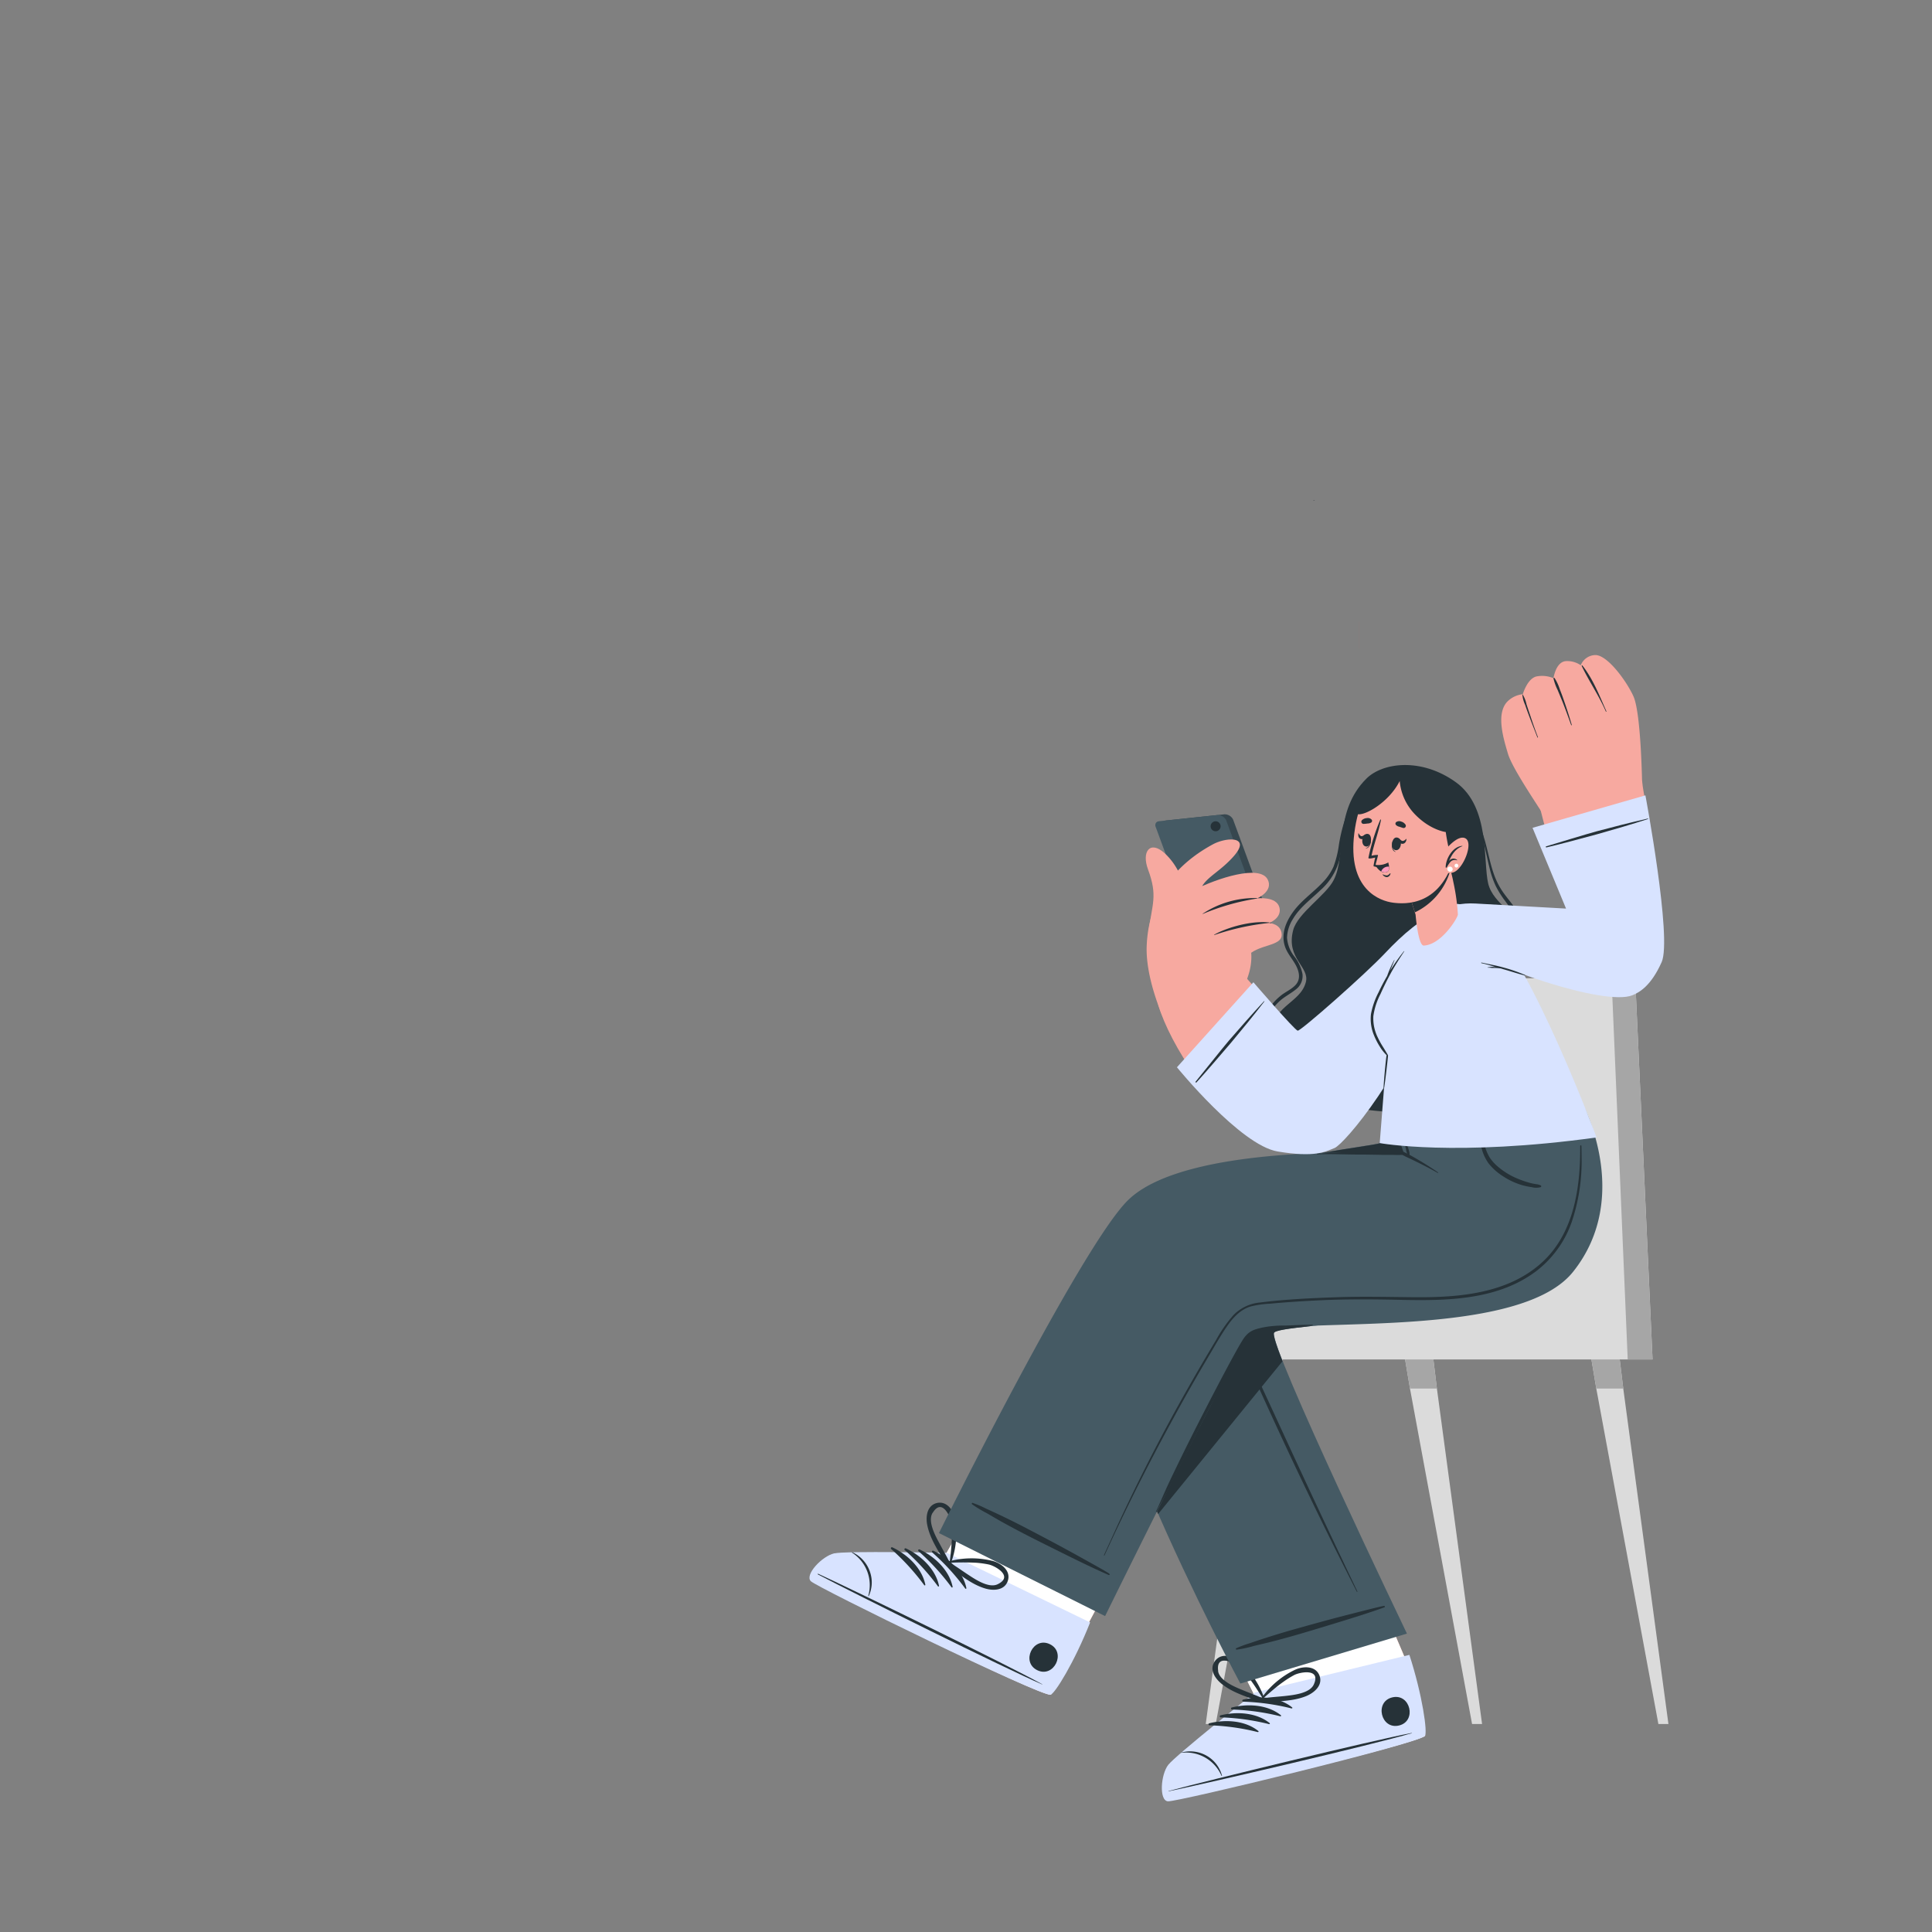<svg xmlns="http://www.w3.org/2000/svg" viewBox="0 0 500 500"><rect x="0" y="0" width="500" height="500" fill="#808080" stroke="none"/><g id="freepik--Character--inject-43"><path d="M340.31,129.43l-.4.1a.24.24,0,0,1,.07-.12h0Z" style="fill:#263238"></path><path d="M371.34,178h0" style="fill:none;stroke:#ff98b9;stroke-linecap:round;stroke-linejoin:round;stroke-width:0px"></path><rect x="351.63" y="160.83" width="0.01" height="7.04" style="fill:#dd6a57"></rect><path d="M351.64,160.83v8.92c0-.11,0-.23,0-.35v-8.57Z" style="fill:#dd6a57"></path><path d="M371.34,178h0" style="fill:none;stroke:#ff98b9;stroke-linecap:round;stroke-linejoin:round;stroke-width:0px"></path><path d="M351.82,418.33l-.18,0v-.13Z" style="fill:#dd6a57"></path><polygon points="333.08 345.13 330.71 359.36 314.63 446.18 312.04 446.18 323.73 359.36 325.46 345.13 333.08 345.13" style="fill:#dbdbdb"></polygon><polygon points="325.46 345.13 333.08 345.13 330.71 359.36 323.73 359.36 325.46 345.13" style="fill:#a6a6a6"></polygon><polygon points="383.56 446.18 380.97 446.18 364.9 359.36 362.52 345.13 370.15 345.13 371.87 359.36 383.56 446.18" style="fill:#dbdbdb"></polygon><polygon points="370.15 345.13 371.87 359.36 364.9 359.36 362.52 345.13 370.15 345.13" style="fill:#a6a6a6"></polygon><polygon points="431.79 446.18 429.19 446.18 413.12 359.36 410.74 345.13 418.37 345.13 420.1 359.36 431.79 446.18" style="fill:#dbdbdb"></polygon><polygon points="420.1 359.36 413.12 359.36 410.74 345.13 418.37 345.13 420.1 359.36" style="fill:#a6a6a6"></polygon><polygon points="427.68 351.82 309.87 351.82 309.87 339.4 353.97 339.4 368.79 253.18 423.18 253.18 427.68 351.82" style="fill:#dbdbdb"></polygon><polygon points="427.68 351.82 421.25 351.82 417.07 253.18 423.18 253.18 427.68 351.82" style="fill:#a6a6a6"></polygon><path d="M302.47,465.88c2.28.22,64.36-14.64,66.32-16.66.24-.22-1-5.86-2.79-13.56l0-.15c-1.12-4.88-19.25-44.32-19.25-44.32l-40.24,11.26,18.32,36.6s-7.57,5.47-14.05,10.67l0,0a87.11,87.11,0,0,0-8.19,7C300.63,459.16,300.19,465.68,302.47,465.88Z" style="fill:#f7a9a0"></path><path d="M302.47,465.88c2.28.21,64.36-14.64,66.32-16.65.24-.23-1-5.87-2.79-13.57l0-.14c-.41-1.82-3.2-8.45-6.53-16-6.62,1.79-30.36,8.23-39,10.9l4.34,8.68s-7.57,5.48-14.06,10.68h0a91.09,91.09,0,0,0-8.2,7C300.63,459.16,300.19,465.69,302.47,465.88Z" style="fill:#fff"></path><path d="M302.26,466.18c2.35.2,64.48-14.83,66.49-16.9.76-.78-.62-10.58-4-21l-40,9.73s-20.44,16.22-22.4,18.72S299.92,466,302.26,466.18Z" style="fill:#D8E3FF"></path><path d="M302.55,463.48c10.36-2.78,52.37-13,62.82-15,.08,0,.1,0,0,.07-10.21,3-52.31,12.84-62.79,15C302.37,463.69,302.34,463.53,302.55,463.48Z" style="fill:#263238"></path><path d="M305.73,453.56a8.63,8.63,0,0,1,6.85,1,8.36,8.36,0,0,1,3.67,5c0,.06-.1.09-.13,0a10,10,0,0,0-10.36-5.94C305.68,453.71,305.65,453.59,305.73,453.56Z" style="fill:#263238"></path><path d="M321.66,439.88c4.15-1.07,9.34-.77,12.75,2,.14.11,0,.29-.16.26a59.58,59.58,0,0,0-12.54-1.75A.27.27,0,0,1,321.66,439.88Z" style="fill:#263238"></path><path d="M318.74,441.91c4.16-1.06,9.34-.76,12.76,2,.13.11,0,.29-.16.26a59.58,59.58,0,0,0-12.55-1.75A.27.27,0,0,1,318.74,441.91Z" style="fill:#263238"></path><path d="M315.83,443.94c4.15-1.06,9.34-.76,12.76,2,.13.11,0,.3-.17.26a59.49,59.49,0,0,0-12.54-1.75A.27.27,0,0,1,315.83,443.94Z" style="fill:#263238"></path><path d="M312.91,446c4.16-1.07,9.35-.77,12.76,2,.13.1,0,.29-.16.26A58.94,58.94,0,0,0,313,446.51.27.27,0,0,1,312.91,446Z" style="fill:#263238"></path><path d="M360.32,439.28c4.68-1.12,6.43,6.16,1.74,7.28S355.64,440.4,360.32,439.28Z" style="fill:#263238"></path><path d="M316.27,435.87c3,2.36,6.82,3.36,10.29,4.7a.52.52,0,0,0,.66-.52.12.12,0,0,0,.11-.15,22.62,22.62,0,0,0-6.37-9.75c-1.74-1.5-4.81-2.57-6.5-.31S314.55,434.5,316.27,435.87Zm-1-3.4c-.68-4.64,4.26-2.14,5.49-1a24.44,24.44,0,0,1,2.21,2.45c1.43,1.77,2.59,3.71,3.84,5.61-1.66-.76-3.37-1.37-5.06-2.07C319.71,436.64,315.62,435,315.24,432.47Z" style="fill:#263238"></path><path d="M341.49,433.66c-1-2.64-4.24-2.48-6.33-1.53a22.5,22.5,0,0,0-8.84,7.57.11.11,0,0,0,.05.17c-.07.31.11.72.5.68,3.7-.3,7.69-.18,11.19-1.61C340.1,438.1,342.42,436.16,341.49,433.66Zm-9.11,5.28c-1.81.19-3.63.3-5.44.56,1.73-1.47,3.39-3,5.27-4.3a23.56,23.56,0,0,1,2.79-1.73c1.52-.76,6.95-1.77,5,2.49C338.92,438.3,334.55,438.7,332.38,438.94Z" style="fill:#263238"></path><path d="M321,435.7l43.11-12.93s-35.53-74-34.41-77.82c.75-2.51,54-2.69,69.64-16.71,16.16-14.51,3.58-43,3.58-43L358.1,285s.77,9.35-1,10.81c-1.12,1-62.37,6.35-74.09,28.87C272.41,345.11,321,435.7,321,435.7Z" style="fill:#455a64"></path><path d="M329.67,345c-.19.63.67,3.3,2.25,7.28l-32.2,39.55c-11.48-26.17-22.27-56.35-16.67-67.11,11.74-22.51,73-27.9,74.11-28.87,1.7-1.45.93-10.81.93-10.81l28.44.15-47.26,58C333.58,343.81,329.86,344.29,329.67,345Z" style="fill:#263238"></path><path d="M319.9,426.58a28.12,28.12,0,0,1,3.52-1.31c1.24-.42,2.49-.85,3.74-1.25,2.46-.79,4.93-1.55,7.41-2.25,5-1.41,10-2.8,15.07-4.08,2.62-.67,8.26-2.13,8.61-2.08.16,0,.2.31.05.36-4.87,1.75-9.82,3.24-14.77,4.75s-9.88,3-14.89,4.26c-1.39.35-2.79.66-4.18,1a30.09,30.09,0,0,1-4.43.95C319.89,426.94,319.75,426.66,319.9,426.58Z" style="fill:#263238"></path><path d="M400.48,293.76c-.14-1.5-.3-3-.47-4.48,0-.18-.29-.17-.27,0,.59,6.06,1.21,12.26.09,18.3a26.08,26.08,0,0,1-8,14.49c-8.89,8.29-21.31,10.73-32.89,12.7-6.63,1.13-13.3,2-20,2.65q-4.92.49-9.85.79c-3.26.21-6.52.24-9.78.42-1,.06-1.95.53-1.79,1.7a8.41,8.41,0,0,0,.78,2.06l1.05,2.38q2,4.43,3.95,8.86,4.08,9.12,8.29,18.19,8.36,18,17.33,35.73,1.11,2.2,2.23,4.39c.05.1.19,0,.14-.08q-8.57-17.94-16.93-36-4.14-9-8.27-17.92-2-4.48-4.07-9-1-2.25-2-4.5c-.34-.75-.67-1.5-1-2.26s-1.29-2.12-.59-2.7c.47-.39,1.44-.25,2-.27l2.6-.09c1.65-.05,3.29-.12,4.94-.2q5-.25,10-.68,9.76-.86,19.46-2.43c11.5-1.85,24-3.94,33.22-11.66a27.75,27.75,0,0,0,8.83-12.88C401.19,305.65,401,299.59,400.48,293.76Z" style="fill:#263238"></path><path d="M210.2,409.12c1.62,1.62,58.91,29.77,61.71,29.47.32,0,3-5.15,6.5-12.23l.07-.14c2.24-4.47,22.62-42.12,22.62-42.12l-35.64-18-20.95,36.63s-9.32-.61-17.64-.74h0a90.4,90.4,0,0,0-10.77.15C213.07,402.77,208.57,407.52,210.2,409.12Z" style="fill:#f7a9a0"></path><path d="M210.2,409.12c1.62,1.62,58.91,29.77,61.71,29.46.32,0,3-5.14,6.5-12.21l.07-.14c.15-.31.31-.63.48-1s.23-.45.36-.68l.53-1c1.55-2.94,4.1-7.7,6.91-12.92l-36.35-18.32-5.9,10.34s-9.32-.61-17.64-.74h0a89.57,89.57,0,0,0-10.77.16C213.07,402.77,208.57,407.51,210.2,409.12Z" style="fill:#fff"></path><path d="M209.85,409.22c1.68,1.65,59.12,29.7,62,29.38,1.08-.11,6.27-8.55,10.27-18.72l-37.06-18s-26.08-.55-29.19.14S208.18,407.57,209.85,409.22Z" style="fill:#D8E3FF"></path><path d="M211.8,407.32c9.74,4.47,48.62,23.4,57.91,28.55.08,0,.05.1,0,.06-9.75-4.21-48.47-23.46-58-28.45C211.52,407.38,211.59,407.23,211.8,407.32Z" style="fill:#263238"></path><path d="M220.57,401.71a8.62,8.62,0,0,1,4.61,5.17,8.34,8.34,0,0,1-.36,6.19c0,.05-.14,0-.12-.06a10,10,0,0,0-4.19-11.18C220.43,401.79,220.49,401.68,220.57,401.71Z" style="fill:#263238"></path><path d="M241.56,401.33c3.88,1.83,7.69,5.37,8.54,9.69,0,.17-.2.21-.29.1a59.18,59.18,0,0,0-8.55-9.35A.27.27,0,0,1,241.56,401.33Z" style="fill:#263238"></path><path d="M238,401c3.88,1.82,7.68,5.37,8.54,9.69,0,.17-.2.21-.29.09a59.6,59.6,0,0,0-8.55-9.34A.27.27,0,0,1,238,401Z" style="fill:#263238"></path><path d="M234.48,400.74c3.88,1.83,7.68,5.37,8.54,9.69,0,.17-.21.22-.29.1a59.16,59.16,0,0,0-8.55-9.34A.27.27,0,0,1,234.48,400.74Z" style="fill:#263238"></path><path d="M230.94,400.45c3.88,1.83,7.68,5.37,8.54,9.69,0,.17-.21.21-.29.1a59.67,59.67,0,0,0-8.55-9.35A.27.27,0,0,1,230.94,400.45Z" style="fill:#263238"></path><path d="M271.73,425.53c4.31,2.12,1,8.84-3.3,6.71S267.4,423.4,271.73,425.53Z" style="fill:#263238"></path><path d="M240,394.81c.77,3.7,3.11,6.94,4.93,10.17a.51.51,0,0,0,.84,0,.12.12,0,0,0,.18-.05,22.59,22.59,0,0,0,1.31-11.57c-.38-2.26-2.07-5-4.81-4.38C239.83,389.64,239.52,392.65,240,394.81Zm1.38-3.28c2.43-4,4.64,1.06,4.86,2.75a25.63,25.63,0,0,1,.13,3.28,66.5,66.5,0,0,1-.61,6.77c-.8-1.64-1.73-3.2-2.58-4.82C242.13,397.59,240,393.74,241.35,391.53Z" style="fill:#263238"></path><path d="M260.8,409.18c.93-2.66-1.68-4.61-3.89-5.21a22.52,22.52,0,0,0-11.64.19.11.11,0,0,0-.07.17.52.52,0,0,0,0,.84c3,2.12,6,4.77,9.64,5.89C256.9,411.72,259.93,411.7,260.8,409.18Zm-10.38-1.74c-1.52-1-3-2.08-4.55-3a67.06,67.06,0,0,1,6.8,0,25.32,25.32,0,0,1,3.26.46c1.65.37,6.48,3.06,2.26,5.1C255.86,411.13,252.24,408.64,250.42,407.44Z" style="fill:#263238"></path><path d="M243,396.76l43,21.48s33.55-68.21,37.23-72.6c4.91-5.86,68.82,2.41,83.89-16.51,15.59-19.57,2.24-43.87,2.24-43.87l-48.65,0a40.38,40.38,0,0,0,2.66,13.28s-55.63-3.31-71.37,12C279.87,322.25,243,396.76,243,396.76Z" style="fill:#455a64"></path><path d="M372.18,303.42a85.87,85.87,0,0,0-7.73-4.73,32.83,32.83,0,0,0-5.87-2.36c-1.41-.35-2-.45-.71.18l3.58,1.7-.75,0c-1-.05-1.91-.08-2.87-.11-1.87-.05-3.74,0-5.61-.05-3.8,0-7.56.34-11.35.53a.08.08,0,0,0,0,.16c3.78-.13,7.57.07,11.35.06,1.88,0,3.75.05,5.62.08l2.74,0a22.44,22.44,0,0,0,2.32,0l1,.5c2.75,1.29,5.49,2.65,8.14,4.14A.07.07,0,0,0,372.18,303.42Z" style="fill:#263238"></path><path d="M359.51,283.41c.49,2.29.92,4.6,1.49,6.88.27,1,.52,2.11.88,3.13.3.85.77,1.84,1.75,2.06s1.47-.7,1.41-1.64a30.72,30.72,0,0,0-.47-3.13c-.19-1.19-.39-2.38-.57-3.57-.09-.6-.18-1.19-.26-1.79,0-.15-.09-1.29-.16-1.62a.07.07,0,0,1-.07,0h0a.06.06,0,0,1-.06-.06c0-.09,0-.11.06-.17a.09.09,0,0,1,.1,0c.22.12.22.42.28.64.17.58.34,1.16.48,1.75.28,1.1.55,2.2.79,3.3s.47,2.22.71,3.32a5.21,5.21,0,0,1,.13,2.54,1.92,1.92,0,0,1-1.83,1.39c0,.08.08.15.11.23.09.23.16.47.23.7s.15.48.21.72a1.48,1.48,0,0,1,.05.35c0,.14,0,.27,0,.4s-.27.32-.36.11-.14-.21-.2-.32a1.85,1.85,0,0,1-.15-.39q-.11-.34-.18-.69c0-.24-.11-.47-.15-.7s0-.28,0-.43a2.54,2.54,0,0,1-1.29-.54,4.32,4.32,0,0,1-1.29-2.12c-.31-1-.55-1.95-.78-2.93a43,43,0,0,1-1.21-7.39A.21.21,0,0,1,359.51,283.41Z" style="fill:#263238"></path><path d="M383,289.94c.17,1.14.26,2.29.49,3.41s.48,2.21.8,3.29a11.6,11.6,0,0,0,1.29,3,11.23,11.23,0,0,0,2.13,2.33,19,19,0,0,0,5.25,3.15,25.28,25.28,0,0,0,2.94,1,14.3,14.3,0,0,0,1.58.33,3.68,3.68,0,0,1,1.27.34.26.26,0,0,1,0,.44,4.54,4.54,0,0,1-2.37,0,17.77,17.77,0,0,1-2.51-.53,18.3,18.3,0,0,1-4.71-2.17,15,15,0,0,1-3.88-3.4,11.39,11.39,0,0,1-2-4.75,23.19,23.19,0,0,1-.49-6.38C382.76,289.83,383,289.82,383,289.94Z" style="fill:#263238"></path><path d="M251.69,388.94a27,27,0,0,1,3.46,1.47c1.19.54,2.39,1.09,3.57,1.65,2.33,1.11,4.65,2.26,6.94,3.46,4.61,2.4,9.21,4.84,13.76,7.37,2.37,1.32,7.46,4.12,7.68,4.4s-.06.37-.21.3c-4.74-2.07-9.36-4.39-14-6.69s-9.25-4.61-13.76-7.13c-1.25-.69-2.47-1.43-3.71-2.14a31.29,31.29,0,0,1-3.88-2.35C251.44,389.19,251.52,388.89,251.69,388.94Z" style="fill:#263238"></path><path d="M409.27,296.57a.16.16,0,0,0-.32,0c.09,10.56-1.54,22.37-9.67,29.95-8.92,8.31-21.78,9.3-33.35,9.2-6.64-.06-13.28-.23-19.92,0s-13.41.54-20,1.38a10.93,10.93,0,0,0-6.81,3.26,35.58,35.58,0,0,0-4.51,6.48q-5,8.31-9.71,16.79-9.33,16.88-17.28,34.45-1,2.19-2,4.38c0,.09.1.18.14.08q8.07-17.64,17.38-34.67,4.62-8.52,9.58-16.87c1.55-2.61,3.05-5.29,4.78-7.79,1.53-2.21,3.44-4.29,6.08-5.09a24.33,24.33,0,0,1,4.95-.72q2.55-.24,5.1-.42c3.31-.24,6.63-.42,9.94-.55,6.7-.24,13.39-.16,20.09,0,11.63.21,24.33-.19,34-7.59a27.43,27.43,0,0,0,9-12.52,49.39,49.39,0,0,0,2.59-15.72C409.31,299.23,409.3,297.9,409.27,296.57Z" style="fill:#263238"></path><path d="M339.65,342.84c-2.37,0-4.74.14-7.12.22a27.61,27.61,0,0,0-5.88.52c-1.8.45-3.22.67-4.69,2.67-1.84,2.51-11.82,21.8-16,30.35q-1.74,3.54-3.44,7.13c-1.16,2.46-2.19,5-3.35,7.45,0,.09.09.17.14.08,1-2.07,2.17-4.07,3.23-6.12s2.09-4.11,3.12-6.17q3.12-6.24,6.26-12.49c2.07-4.12,4.59-8.14,6.7-12.24,1.77-3.46,4.18-8.17,5.87-8.86a27.46,27.46,0,0,1,7.34-1.79c2.62-.18,5.23-.34,7.85-.57C339.77,343,339.77,342.83,339.65,342.84Z" style="fill:#263238"></path><path d="M353.62,201.51c-8.52,8.52-5.11,19.74-8.45,26.22-2,4-9.32,8.54-10.5,13-1.93,7.35,4.34,9.46,3.28,13.46-1.5,5.66-8.92,5.8-9.56,14.93s10,18,33.79,18.76,36.05-8.82,36.31-16.54-7.78-9.67-8.75-15.35c-.62-3.62,4-6.54,3.76-13.28s-7-8.43-8.36-14.07.58-19.75-8.35-26.19S357.83,197.31,353.62,201.51Z" style="fill:#263238"></path><path d="M354.7,201.64a19.59,19.59,0,0,0-5.53,7.45,43,43,0,0,0-2.66,9.52,25.87,25.87,0,0,1-1.4,5.69,14.1,14.1,0,0,1-2.87,4.14c-2.37,2.51-5.28,4.49-7.37,7.26s-3.42,6-2.3,9.31c.61,1.78,1.93,3.17,2.8,4.81s1.27,3.53,0,5c-1.09,1.23-2.76,1.89-4,2.93a14.73,14.73,0,0,0-3.18,3.59,11.57,11.57,0,0,0-1.48,9.23c1.95,7.23,9.15,10.87,15.7,13l2.75.88c.14,0,.24-.17.09-.22-6.59-2.36-14.24-5.15-17.23-12.08a10.8,10.8,0,0,1,.37-9.55,13.69,13.69,0,0,1,3.1-3.8c1.21-1,2.64-1.74,3.88-2.74a4.34,4.34,0,0,0,1.71-4,10.69,10.69,0,0,0-2.12-4.55,8.85,8.85,0,0,1-1.88-4.82,9.6,9.6,0,0,1,1.53-4.86c1.77-3,4.56-5,7-7.35a16,16,0,0,0,5.13-8.38c.36-1.71.53-3.47.83-5.2a43,43,0,0,1,1.05-4.76,22.31,22.31,0,0,1,4.35-8.6,13,13,0,0,1,1.82-1.74C354.86,201.7,354.77,201.58,354.7,201.64Z" style="fill:#263238"></path><path d="M399.11,265.66a8.84,8.84,0,0,0-1.9-3.31c-.89-1-1.95-1.78-2.93-2.67a6.63,6.63,0,0,1-2.17-3,6.38,6.38,0,0,1,.71-4.33,31.19,31.19,0,0,0,1.79-4.26,15,15,0,0,0,.57-4.47,15.19,15.19,0,0,0-3.05-8.58c-.9-1.25-1.9-2.44-2.81-3.68a18.9,18.9,0,0,1-2.44-4.42c-1.34-3.47-1.85-7.19-3-10.72a56,56,0,0,0-4.65-10.4c0-.08-.16,0-.12.09a49.35,49.35,0,0,1,4.09,9.4c1,3.09,1.52,6.28,2.32,9.43a23.94,23.94,0,0,0,1.55,4.5,24.58,24.58,0,0,0,2.35,3.78c1.79,2.48,3.63,4.91,4.3,8a14.44,14.44,0,0,1-.84,8.94c-1.06,2.43-2.6,5.15-1.31,7.81,1.1,2.25,3.42,3.48,5,5.29a9.35,9.35,0,0,1,2.16,7.33c-.76,6.69-7.13,10.47-13.29,11.27a.15.15,0,1,0,0,.3c5.38-.47,11.05-3.29,13.19-8.52A11.42,11.42,0,0,0,399.11,265.66Z" style="fill:#263238"></path><path d="M319.11,212.06l10.46,28.47c.41.83.05,1.57-.79,1.66l-15.1,1.6a2.45,2.45,0,0,1-2.26-1.34L301,214a1.06,1.06,0,0,1,.8-1.66l15.1-1.6A2.46,2.46,0,0,1,319.11,212.06Z" style="fill:#37474f"></path><path d="M317.31,212.23l10.47,28.47c.4.83.05,1.57-.8,1.66L311.89,244a2.45,2.45,0,0,1-2.26-1.33l-10.47-28.48c-.4-.83-.05-1.57.8-1.66l15.09-1.59A2.44,2.44,0,0,1,317.31,212.23Z" style="fill:#455a64"></path><path d="M313.32,214a1.29,1.29,0,1,0,1.11-1.44A1.29,1.29,0,0,0,313.32,214Z" style="fill:#263238"></path><path d="M372.46,251.2c-6.45,19.16-22.91,45-30.82,46-3.77.48-10.4,2.15-15.85-1.61-11.88-8.22-23-25.27-26-35.42-1.08-3.61,15.93-13.64,18.92-10.95,7,6.32,15.78,19.27,16.87,19.06,4-.77,18.13-16,28.38-26.38C375.43,230.29,375,243.57,372.46,251.2Z" style="fill:#f7a9a0"></path><path d="M297.18,241.46c1-7.69,2.49-9.51-.08-16.47-1.69-4.57.5-7.6,4.26-4.22,6.16,5.55,6.91,15.76,6.14,19.37Z" style="fill:#f7a9a0"></path><path d="M301,263.26s-4.54-10-4.24-18.35c.2-5.74,2-18.2,17.12-26.39,3.58-1.94,10.05-2.17,5.36,3.12-3.33,3.76-6.58,5.14-8.12,7.68,0,0,8.27.69,10.08,4.35a74,74,0,0,1,4,9.9,16.74,16.74,0,0,1-1.79.92s1.37,3.58-.72,9Z" style="fill:#f7a9a0"></path><path d="M297.85,239.46c2.06-2.2,6.5-6.79,11.45-9.27,5.49-2.77,16.81-6.61,18.8-2.53,1.47,3-2.72,4.83-2.72,4.83s5-.6,5.74,2.39c.67,2.72-2.66,4-2.66,4s3.1.16,3.24,2.91c.17,3.3-6.36,2.43-9.09,5.92C322,248.44,297.85,239.46,297.85,239.46Z" style="fill:#f7a9a0"></path><path d="M311.25,236.47a24.47,24.47,0,0,1,14-4.05c.13,0,.19.1.07.12a59.74,59.74,0,0,0-14.07,4S311.22,236.49,311.25,236.47Z" style="fill:#263238"></path><path d="M314.2,241.93c2.12-1.3,8.62-3.75,14.24-3.21.12,0,.18.12.06.13A64.9,64.9,0,0,0,314.22,242S314.17,242,314.2,241.93Z" style="fill:#263238"></path><path d="M324.38,254.21l-19.79,22S321,296.39,330.64,298s12.31.08,14.74-.89S364,277.51,372.31,252c7.88-24.11-4.85-14.92-13.8-5.38-5.1,5.44-21.88,20.23-22.66,20.12S324.38,254.21,324.38,254.21Z" style="fill:#D8E3FF"></path><path d="M327.12,259.12C324,262.46,321,265.9,318,269.35c-1.46,1.7-7,8.66-8.61,10.63-.06.08.15.25.22.18,1.62-1.71,7.55-8.61,9-10.33,2.91-3.5,5.81-7,8.59-10.63C327.27,259.14,327.18,259.06,327.12,259.12Z" style="fill:#263238"></path><path d="M357.07,295.83s19.6,3.6,56.12-1.46c0,0-16.7-45.05-28.89-56.8-5.54-5.35-10.64-4.23-14.81-.39-1,1-13.63,18.75-14.46,24.77-.74,5.31,3.84,10.94,3.84,10.94Z" style="fill:#D8E3FF"></path><path d="M357.27,257.25c.81-1.81,1.68-3.59,2.63-5.32,1.08-2,2.28-3.85,3.52-5.72,0,0,0-.08-.07-.05a49.34,49.34,0,0,0-3.6,5.07c.39-.91.77-1.82,1.14-2.74,0-.05-.07-.08-.09,0a28.72,28.72,0,0,0-1.81,4.09c-.79,1.36-1.53,2.75-2.19,4.18a20.08,20.08,0,0,0-2,5.72,11,11,0,0,0,.79,5.46,17.81,17.81,0,0,0,1.46,2.85,11.12,11.12,0,0,0,1.81,2.3h0c-.19.67-.75,7-.8,8.4a.08.08,0,0,0,.16,0c.26-1.39,1.05-8.33,1-8.36h0c0-.06-.87-1.5-1.28-2.16a22.48,22.48,0,0,1-1.36-2.45,11.13,11.13,0,0,1-1.16-5.52A17.53,17.53,0,0,1,357.27,257.25Z" style="fill:#263238"></path><path d="M380.91,245.77c14.88,7.57,36.93,14.64,42.84,10.44,1.56-1.12,5.63-4.6,6.11-8.47,1.79-14.22-4.55-41-4.85-45.34-.26-3.87-27.5,0-27,4.08.48,3.89,8.07,28.8,7.43,28.86-2.31.21-12.58-.31-22-1.16C371.65,233.11,366.9,238.64,380.91,245.77Z" style="fill:#f7a9a0"></path><path d="M413,169.53a4.13,4.13,0,0,0-3.9,2.64,6.1,6.1,0,0,0-4-1.06c-2.5.34-3.06,4.41-3.06,4.41a7.51,7.51,0,0,0-4.43-.45c-2.36.56-3.51,4.59-3.51,4.59a6.59,6.59,0,0,0-4.14,2.06c-2.78,3.21-.87,9.42.31,13.38s8.22,14.08,9.37,16.14L425,203.91s-.23-19.25-2.27-23.71C421.05,176.45,416.18,169.69,413,169.53Z" style="fill:#f7a9a0"></path><path d="M409.52,172.23c2.79,3.55,4.38,7.74,6.2,11.82a.08.08,0,1,1-.14.06c-1.77-4.08-4.32-7.76-6.24-11.77A.11.11,0,0,1,409.52,172.23Z" style="fill:#263238"></path><path d="M402.33,175.5a11.67,11.67,0,0,1,1.31,2.79c.39,1,.77,2,1.13,3.07q1.08,3.09,2,6.24c0,.09-.11.16-.15.06-.72-2-1.47-4.1-2.28-6.12-.4-1-.82-2-1.24-3a13.79,13.79,0,0,1-1.05-2.9A.15.15,0,0,1,402.33,175.5Z" style="fill:#263238"></path><path d="M394.07,179.74a8.09,8.09,0,0,1,1,2.58c.31.94.63,1.89.95,2.83.63,1.89,1.27,3.77,2,5.63,0,.1-.11.16-.14.06-.73-1.88-1.48-3.76-2.19-5.66-.35-.93-.69-1.86-1-2.79a7.84,7.84,0,0,1-.7-2.62A.05.05,0,0,1,394.07,179.74Z" style="fill:#263238"></path><path d="M405.29,235.14l-8.67-20.9,29.21-8.4s6.94,37,4.21,43.14-5.75,7.86-7.6,8.6c-7.13,2.85-37.14-7.31-46.49-14.09s-1.05-10.06,5.89-9.66Z" style="fill:#D8E3FF"></path><path d="M394.63,252.3a40.54,40.54,0,0,0-5.43-1.88c-1.91-.55-3.86-.88-5.79-1.31a.08.08,0,0,0,0,.16c1.22.26,2.43.62,3.63,1h-.08a5.93,5.93,0,0,0-.94-.05c-.34,0-.67.09-1,.12-.05,0-.05.09,0,.09.33,0,.66,0,1,.07l.94,0a14.15,14.15,0,0,1,1.46.14l.63.19c1.86.52,3.71,1.15,5.58,1.63C394.66,252.48,394.72,252.34,394.63,252.3Z" style="fill:#263238"></path><path d="M426.47,211.84c-4.45,1-8.87,2.14-13.28,3.31-2.16.57-10.67,3.18-13.1,3.9-.1,0,0,.29.08.27,2.3-.5,11.09-2.83,13.24-3.44,4.39-1.24,8.76-2.51,13.1-3.92C426.59,211.94,426.55,211.83,426.47,211.84Z" style="fill:#263238"></path><path d="M377.3,236.71c-.14,1-4.31,7.8-8.83,8-1.47.06-2.12-8-2.12-8l-.18-.58L363.61,228l9.22-7.07,1.34-1s.56,2.27,1.22,5.11l.09.41c0,.16.08.31.11.46.11.42.21.85.31,1.28s.14.65.21,1l.21,1A53.19,53.19,0,0,1,377.3,236.71Z" style="fill:#f7a9a0"></path><path d="M375.39,225.06a17.16,17.16,0,0,1-9.22,11.06L363.61,228l9.22-7.07,1.34-1S374.73,222.22,375.39,225.06Z" style="fill:#263238"></path><path d="M350.51,215.52c-1.91,14.85,6.77,17.68,10,18.09,2.91.37,12.86,1.26,16.3-13.32s-2.87-20.16-9.48-21.36S352.43,200.66,350.51,215.52Z" style="fill:#f7a9a0"></path><path d="M352.94,213.22a9,9,0,0,0,1-.1,1.71,1.71,0,0,0,1-.31.54.54,0,0,0,.07-.65,1.33,1.33,0,0,0-1.27-.44,2,2,0,0,0-1.28.55A.57.57,0,0,0,352.94,213.22Z" style="fill:#263238"></path><path d="M363.16,214.28c-.35-.08-.65-.21-1-.32a1.73,1.73,0,0,1-.94-.52.54.54,0,0,1,.07-.65,1.34,1.34,0,0,1,1.33-.17,1.94,1.94,0,0,1,1.14.82A.57.57,0,0,1,363.16,214.28Z" style="fill:#263238"></path><path d="M360.41,217.68s.07.06.07.1c-.17,1-.19,2.19.69,2.64,0,0,0,.07,0,.06C360.05,220.18,360.09,218.61,360.41,217.68Z" style="fill:#263238"></path><path d="M361.45,216.74c1.64.09,1.35,3.37-.18,3.29S360.07,216.67,361.45,216.74Z" style="fill:#263238"></path><path d="M362.08,217c.27.22.52.57.86.63s.73-.24,1-.54c0,0,.06,0,.05,0,0,.63-.34,1.25-1,1.29s-1-.57-1.11-1.22C361.85,217.05,362,216.89,362.08,217Z" style="fill:#263238"></path><path d="M354.78,217s-.08,0-.08.08c-.06,1-.29,2.18-1.23,2.44,0,0,0,.06,0,.06C354.61,219.47,354.9,217.93,354.78,217Z" style="fill:#263238"></path><path d="M354,215.82c-1.62-.26-2,3-.52,3.25S355.32,216,354,215.82Z" style="fill:#263238"></path><path d="M353.25,216c-.27.14-.57.43-.88.41s-.58-.41-.77-.77c0,0-.05,0-.05,0-.1.62,0,1.29.62,1.49s1-.31,1.22-.92C353.43,216.08,353.37,215.89,353.25,216Z" style="fill:#263238"></path><path d="M359.77,226c-.25.23-.51.55-.88.56a2.63,2.63,0,0,1-1.09-.31,0,0,0,0,0,0,.05A1.35,1.35,0,0,0,359,227a1.09,1.09,0,0,0,.85-.87C359.89,226,359.81,226,359.77,226Z" style="fill:#263238"></path><path d="M356,224a4.19,4.19,0,0,0,1.44,1.55,1.87,1.87,0,0,0,1.11.25c.84-.07,1-.82.94-1.48a4.28,4.28,0,0,0-.2-1A5.39,5.39,0,0,1,356,224Z" style="fill:#263238"></path><path d="M357.45,225.52a1.87,1.87,0,0,0,1.11.25c.84-.07,1-.82.94-1.48A1.94,1.94,0,0,0,357.45,225.52Z" style="fill:#ff9cbd"></path><path d="M355.9,221.93s-.36,1.49-.43,2.21c0,.06.16.11.4.15h0a3.43,3.43,0,0,0,3.43-.93c.06-.07,0-.15-.1-.11a5.21,5.21,0,0,1-3.19.57c0-.21.71-2.54.6-2.56a6.26,6.26,0,0,0-1.66.2c.66-3.13,1.83-6.14,2.45-9.27a.1.1,0,0,0-.18-.06,51.24,51.24,0,0,0-3.07,9.87C354.08,222.41,355.61,222,355.9,221.93Z" style="fill:#263238"></path><path d="M351.24,210.66c1.76.66,8.24-3,11-8.53a14.22,14.22,0,0,0,4.08,8.75c3.95,4,7.84,4.45,7.84,4.45s.93,6.86,2.05,7.06,9.21-22.79-10.58-23.92c0,0-5.77-.84-9.54,2.38S351.24,210.66,351.24,210.66Z" style="fill:#263238"></path><path d="M376.11,225.77a2.75,2.75,0,0,1-.7.15,2.1,2.1,0,0,1-.71,0,2,2,0,0,1-.85-.31,2.53,2.53,0,0,1-.55-.46,2.86,2.86,0,0,1-.53-.87l1-4s3.47-4.53,5.54-3.28S378.64,225,376.11,225.77Z" style="fill:#f7a9a0"></path><path d="M378.47,218.92s0,.05,0,.07c-1.78.63-2.76,2.21-3.48,3.86a1.4,1.4,0,0,1,2.11-.29c.05,0,0,.1-.05.09a1.56,1.56,0,0,0-1.74.47,7.59,7.59,0,0,0-.87,1.35c-.09.15-.37.06-.3-.12v0C374.21,222.08,376.07,219,378.47,218.92Z" style="fill:#263238"></path><path d="M375.93,225.14a.7.7,0,0,1-1.35-.34.68.68,0,0,1,.84-.5A.69.69,0,0,1,375.93,225.14Z" style="fill:#fff"></path><path d="M377.4,224.15a.49.49,0,1,1-.36-.6A.51.51,0,0,1,377.4,224.15Z" style="fill:#fff"></path></g></svg>